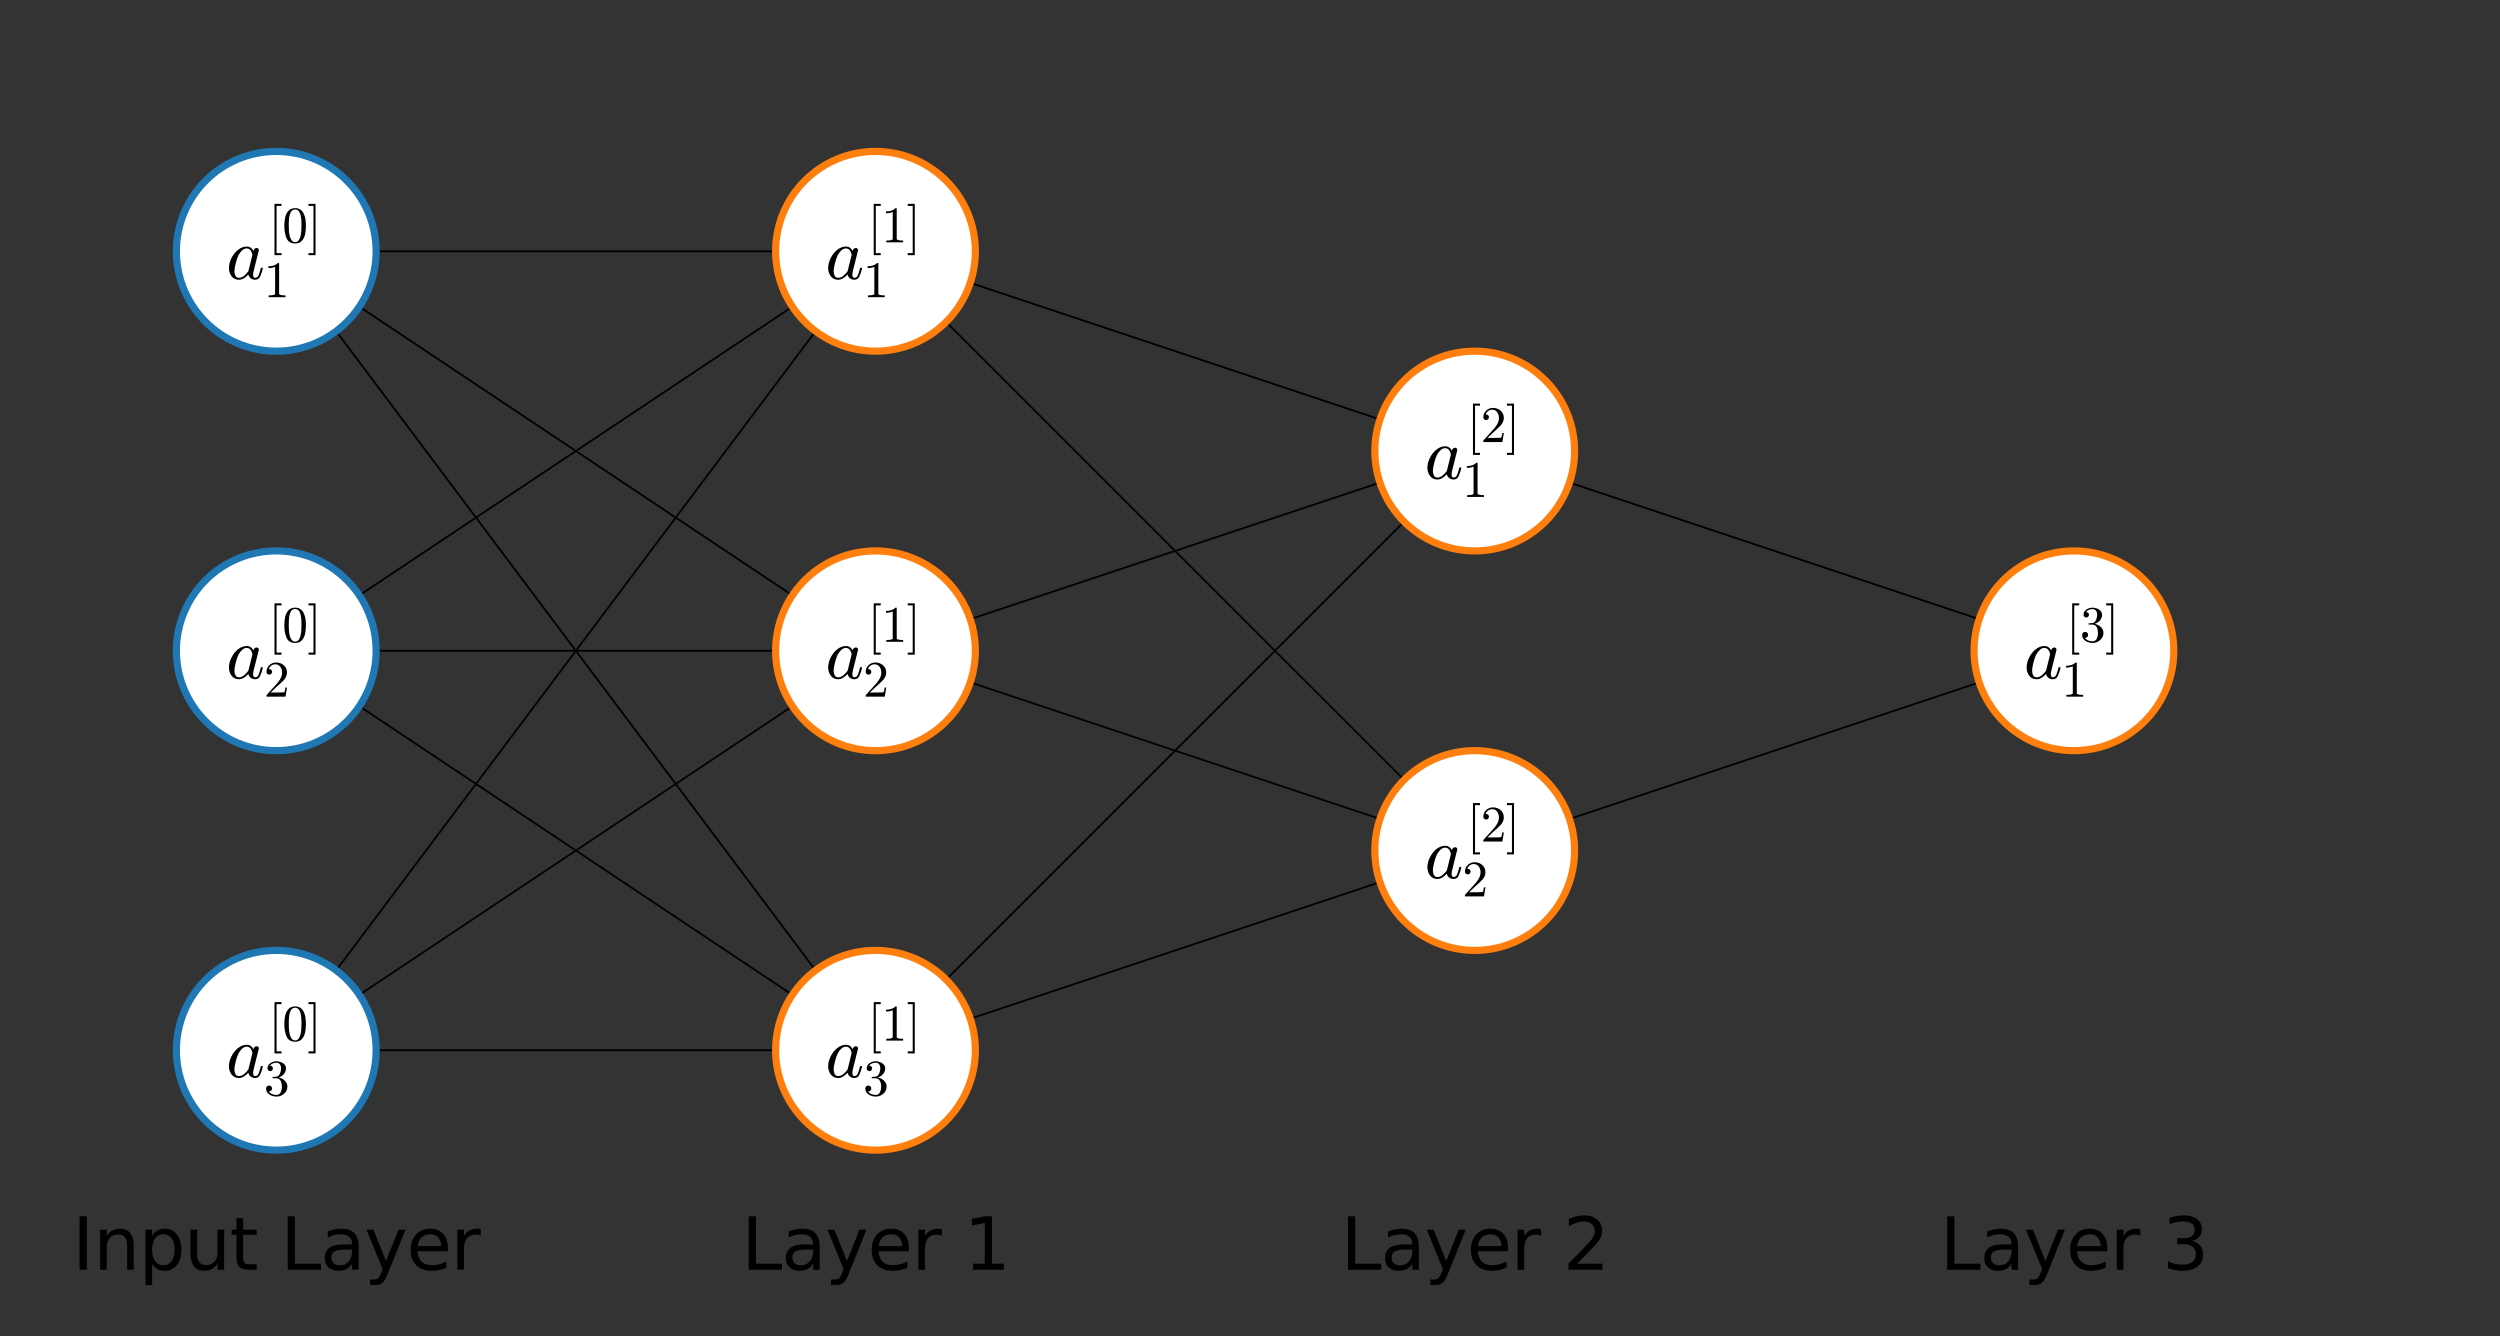 <?xml version="1.0" encoding="utf-8" standalone="no"?>
<!DOCTYPE svg PUBLIC "-//W3C//DTD SVG 1.1//EN"
  "http://www.w3.org/Graphics/SVG/1.1/DTD/svg11.dtd">
<svg height="186.639pt" version="1.1" viewBox="0 0 349.2 186.639" width="349.2pt" xmlns="http://www.w3.org/2000/svg" xmlns:xlink="http://www.w3.org/1999/xlink">
 <rect x="0" y="0" width="349.2" height="186.639" fill="#333333" stroke="none"/>
 <defs>
  <style type="text/css">*{stroke-linecap:butt;stroke-linejoin:round;}</style>
 </defs>
 <g id="figure_1">
  <g id="patch_1">
   <path d="M 0 186.639 
L 349.2 186.639 
L 349.2 0 
L 0 0 
z
" style="fill:none;"/>
  </g>
  <g id="axes_1">
   <g id="line2d_1">
    <path clip-path="url(#p0f6936d162)" d="M 38.587 35.1 
L 122.287 35.1 
" style="fill:none;stroke:#000000;stroke-linecap:square;stroke-width:0.25;"/>
   </g>
   <g id="line2d_2">
    <path clip-path="url(#p0f6936d162)" d="M 38.587 35.1 
L 122.287 90.9 
" style="fill:none;stroke:#000000;stroke-linecap:square;stroke-width:0.25;"/>
   </g>
   <g id="line2d_3">
    <path clip-path="url(#p0f6936d162)" d="M 38.587 35.1 
L 122.287 146.7 
" style="fill:none;stroke:#000000;stroke-linecap:square;stroke-width:0.25;"/>
   </g>
   <g id="line2d_4">
    <path clip-path="url(#p0f6936d162)" d="M 38.587 90.9 
L 122.287 35.1 
" style="fill:none;stroke:#000000;stroke-linecap:square;stroke-width:0.25;"/>
   </g>
   <g id="line2d_5">
    <path clip-path="url(#p0f6936d162)" d="M 38.587 90.9 
L 122.287 90.9 
" style="fill:none;stroke:#000000;stroke-linecap:square;stroke-width:0.25;"/>
   </g>
   <g id="line2d_6">
    <path clip-path="url(#p0f6936d162)" d="M 38.587 90.9 
L 122.287 146.7 
" style="fill:none;stroke:#000000;stroke-linecap:square;stroke-width:0.25;"/>
   </g>
   <g id="line2d_7">
    <path clip-path="url(#p0f6936d162)" d="M 38.587 146.7 
L 122.287 35.1 
" style="fill:none;stroke:#000000;stroke-linecap:square;stroke-width:0.25;"/>
   </g>
   <g id="line2d_8">
    <path clip-path="url(#p0f6936d162)" d="M 38.587 146.7 
L 122.287 90.9 
" style="fill:none;stroke:#000000;stroke-linecap:square;stroke-width:0.25;"/>
   </g>
   <g id="line2d_9">
    <path clip-path="url(#p0f6936d162)" d="M 38.587 146.7 
L 122.287 146.7 
" style="fill:none;stroke:#000000;stroke-linecap:square;stroke-width:0.25;"/>
   </g>
   <g id="line2d_10">
    <path clip-path="url(#p0f6936d162)" d="M 122.287 35.1 
L 205.988 63 
" style="fill:none;stroke:#000000;stroke-linecap:square;stroke-width:0.25;"/>
   </g>
   <g id="line2d_11">
    <path clip-path="url(#p0f6936d162)" d="M 122.287 35.1 
L 205.988 118.8 
" style="fill:none;stroke:#000000;stroke-linecap:square;stroke-width:0.25;"/>
   </g>
   <g id="line2d_12">
    <path clip-path="url(#p0f6936d162)" d="M 122.287 90.9 
L 205.988 63 
" style="fill:none;stroke:#000000;stroke-linecap:square;stroke-width:0.25;"/>
   </g>
   <g id="line2d_13">
    <path clip-path="url(#p0f6936d162)" d="M 122.287 90.9 
L 205.988 118.8 
" style="fill:none;stroke:#000000;stroke-linecap:square;stroke-width:0.25;"/>
   </g>
   <g id="line2d_14">
    <path clip-path="url(#p0f6936d162)" d="M 122.287 146.7 
L 205.988 63 
" style="fill:none;stroke:#000000;stroke-linecap:square;stroke-width:0.25;"/>
   </g>
   <g id="line2d_15">
    <path clip-path="url(#p0f6936d162)" d="M 122.287 146.7 
L 205.988 118.8 
" style="fill:none;stroke:#000000;stroke-linecap:square;stroke-width:0.25;"/>
   </g>
   <g id="line2d_16">
    <path clip-path="url(#p0f6936d162)" d="M 205.988 63 
L 289.688 90.9 
" style="fill:none;stroke:#000000;stroke-linecap:square;stroke-width:0.25;"/>
   </g>
   <g id="line2d_17">
    <path clip-path="url(#p0f6936d162)" d="M 205.988 118.8 
L 289.688 90.9 
" style="fill:none;stroke:#000000;stroke-linecap:square;stroke-width:0.25;"/>
   </g>
   <g id="patch_2">
    <path clip-path="url(#p0f6936d162)" d="M 38.587 49.05 
C 42.287 49.05 45.836 47.58 48.452 44.964 
C 51.068 42.348 52.538 38.8 52.538 35.1 
C 52.538 31.4 51.068 27.852 48.452 25.236 
C 45.836 22.62 42.287 21.15 38.587 21.15 
C 34.888 21.15 31.339 22.62 28.723 25.236 
C 26.107 27.852 24.637 31.4 24.637 35.1 
C 24.637 38.8 26.107 42.348 28.723 44.964 
C 31.339 47.58 34.888 49.05 38.587 49.05 
z
" style="fill:#ffffff;stroke:#1f77b4;stroke-linejoin:miter;"/>
   </g>
   <g id="patch_3">
    <path clip-path="url(#p0f6936d162)" d="M 38.587 104.85 
C 42.287 104.85 45.836 103.38 48.452 100.764 
C 51.068 98.148 52.538 94.6 52.538 90.9 
C 52.538 87.2 51.068 83.652 48.452 81.036 
C 45.836 78.42 42.287 76.95 38.587 76.95 
C 34.888 76.95 31.339 78.42 28.723 81.036 
C 26.107 83.652 24.637 87.2 24.637 90.9 
C 24.637 94.6 26.107 98.148 28.723 100.764 
C 31.339 103.38 34.888 104.85 38.587 104.85 
z
" style="fill:#ffffff;stroke:#1f77b4;stroke-linejoin:miter;"/>
   </g>
   <g id="patch_4">
    <path clip-path="url(#p0f6936d162)" d="M 38.587 160.65 
C 42.287 160.65 45.836 159.18 48.452 156.564 
C 51.068 153.948 52.538 150.4 52.538 146.7 
C 52.538 143 51.068 139.452 48.452 136.836 
C 45.836 134.22 42.287 132.75 38.587 132.75 
C 34.888 132.75 31.339 134.22 28.723 136.836 
C 26.107 139.452 24.637 143 24.637 146.7 
C 24.637 150.4 26.107 153.948 28.723 156.564 
C 31.339 159.18 34.888 160.65 38.587 160.65 
z
" style="fill:#ffffff;stroke:#1f77b4;stroke-linejoin:miter;"/>
   </g>
   <g id="patch_5">
    <path clip-path="url(#p0f6936d162)" d="M 122.287 49.05 
C 125.987 49.05 129.536 47.58 132.152 44.964 
C 134.768 42.348 136.238 38.8 136.238 35.1 
C 136.238 31.4 134.768 27.852 132.152 25.236 
C 129.536 22.62 125.987 21.15 122.287 21.15 
C 118.588 21.15 115.039 22.62 112.423 25.236 
C 109.807 27.852 108.338 31.4 108.338 35.1 
C 108.338 38.8 109.807 42.348 112.423 44.964 
C 115.039 47.58 118.588 49.05 122.287 49.05 
z
" style="fill:#ffffff;stroke:#ff7f0e;stroke-linejoin:miter;"/>
   </g>
   <g id="patch_6">
    <path clip-path="url(#p0f6936d162)" d="M 122.287 104.85 
C 125.987 104.85 129.536 103.38 132.152 100.764 
C 134.768 98.148 136.238 94.6 136.238 90.9 
C 136.238 87.2 134.768 83.652 132.152 81.036 
C 129.536 78.42 125.987 76.95 122.287 76.95 
C 118.588 76.95 115.039 78.42 112.423 81.036 
C 109.807 83.652 108.338 87.2 108.338 90.9 
C 108.338 94.6 109.807 98.148 112.423 100.764 
C 115.039 103.38 118.588 104.85 122.287 104.85 
z
" style="fill:#ffffff;stroke:#ff7f0e;stroke-linejoin:miter;"/>
   </g>
   <g id="patch_7">
    <path clip-path="url(#p0f6936d162)" d="M 122.287 160.65 
C 125.987 160.65 129.536 159.18 132.152 156.564 
C 134.768 153.948 136.238 150.4 136.238 146.7 
C 136.238 143 134.768 139.452 132.152 136.836 
C 129.536 134.22 125.987 132.75 122.287 132.75 
C 118.588 132.75 115.039 134.22 112.423 136.836 
C 109.807 139.452 108.338 143 108.338 146.7 
C 108.338 150.4 109.807 153.948 112.423 156.564 
C 115.039 159.18 118.588 160.65 122.287 160.65 
z
" style="fill:#ffffff;stroke:#ff7f0e;stroke-linejoin:miter;"/>
   </g>
   <g id="patch_8">
    <path clip-path="url(#p0f6936d162)" d="M 205.988 76.95 
C 209.687 76.95 213.236 75.48 215.852 72.864 
C 218.468 70.248 219.938 66.7 219.938 63 
C 219.938 59.3 218.468 55.752 215.852 53.136 
C 213.236 50.52 209.687 49.05 205.988 49.05 
C 202.288 49.05 198.739 50.52 196.123 53.136 
C 193.507 55.752 192.037 59.3 192.037 63 
C 192.037 66.7 193.507 70.248 196.123 72.864 
C 198.739 75.48 202.288 76.95 205.988 76.95 
z
" style="fill:#ffffff;stroke:#ff7f0e;stroke-linejoin:miter;"/>
   </g>
   <g id="patch_9">
    <path clip-path="url(#p0f6936d162)" d="M 205.988 132.75 
C 209.687 132.75 213.236 131.28 215.852 128.664 
C 218.468 126.048 219.938 122.5 219.938 118.8 
C 219.938 115.1 218.468 111.552 215.852 108.936 
C 213.236 106.32 209.687 104.85 205.988 104.85 
C 202.288 104.85 198.739 106.32 196.123 108.936 
C 193.507 111.552 192.037 115.1 192.037 118.8 
C 192.037 122.5 193.507 126.048 196.123 128.664 
C 198.739 131.28 202.288 132.75 205.988 132.75 
z
" style="fill:#ffffff;stroke:#ff7f0e;stroke-linejoin:miter;"/>
   </g>
   <g id="patch_10">
    <path clip-path="url(#p0f6936d162)" d="M 289.688 104.85 
C 293.387 104.85 296.936 103.38 299.552 100.764 
C 302.168 98.148 303.637 94.6 303.637 90.9 
C 303.637 87.2 302.168 83.652 299.552 81.036 
C 296.936 78.42 293.387 76.95 289.688 76.95 
C 285.988 76.95 282.439 78.42 279.823 81.036 
C 277.207 83.652 275.738 87.2 275.738 90.9 
C 275.738 94.6 277.207 98.148 279.823 100.764 
C 282.439 103.38 285.988 104.85 289.688 104.85 
z
" style="fill:#ffffff;stroke:#ff7f0e;stroke-linejoin:miter;"/>
   </g>
   <g id="text_1">
    <!-- Input Layer -->
    <g transform="translate(10.11 177.359)scale(0.1 -0.1)">
     <defs>
      <path d="M 628 4666 
L 1259 4666 
L 1259 0 
L 628 0 
L 628 4666 
z
" id="DejaVuSans-49" transform="scale(0.016)"/>
      <path d="M 3513 2113 
L 3513 0 
L 2938 0 
L 2938 2094 
Q 2938 2591 2744 2837 
Q 2550 3084 2163 3084 
Q 1697 3084 1428 2787 
Q 1159 2491 1159 1978 
L 1159 0 
L 581 0 
L 581 3500 
L 1159 3500 
L 1159 2956 
Q 1366 3272 1645 3428 
Q 1925 3584 2291 3584 
Q 2894 3584 3203 3211 
Q 3513 2838 3513 2113 
z
" id="DejaVuSans-6e" transform="scale(0.016)"/>
      <path d="M 1159 525 
L 1159 -1331 
L 581 -1331 
L 581 3500 
L 1159 3500 
L 1159 2969 
Q 1341 3281 1617 3432 
Q 1894 3584 2278 3584 
Q 2916 3584 3314 3078 
Q 3713 2572 3713 1747 
Q 3713 922 3314 415 
Q 2916 -91 2278 -91 
Q 1894 -91 1617 61 
Q 1341 213 1159 525 
z
M 3116 1747 
Q 3116 2381 2855 2742 
Q 2594 3103 2138 3103 
Q 1681 3103 1420 2742 
Q 1159 2381 1159 1747 
Q 1159 1113 1420 752 
Q 1681 391 2138 391 
Q 2594 391 2855 752 
Q 3116 1113 3116 1747 
z
" id="DejaVuSans-70" transform="scale(0.016)"/>
      <path d="M 544 1381 
L 544 3500 
L 1119 3500 
L 1119 1403 
Q 1119 906 1312 657 
Q 1506 409 1894 409 
Q 2359 409 2629 706 
Q 2900 1003 2900 1516 
L 2900 3500 
L 3475 3500 
L 3475 0 
L 2900 0 
L 2900 538 
Q 2691 219 2414 64 
Q 2138 -91 1772 -91 
Q 1169 -91 856 284 
Q 544 659 544 1381 
z
M 1991 3584 
L 1991 3584 
z
" id="DejaVuSans-75" transform="scale(0.016)"/>
      <path d="M 1172 4494 
L 1172 3500 
L 2356 3500 
L 2356 3053 
L 1172 3053 
L 1172 1153 
Q 1172 725 1289 603 
Q 1406 481 1766 481 
L 2356 481 
L 2356 0 
L 1766 0 
Q 1100 0 847 248 
Q 594 497 594 1153 
L 594 3053 
L 172 3053 
L 172 3500 
L 594 3500 
L 594 4494 
L 1172 4494 
z
" id="DejaVuSans-74" transform="scale(0.016)"/>
      <path id="DejaVuSans-20" transform="scale(0.016)"/>
      <path d="M 628 4666 
L 1259 4666 
L 1259 531 
L 3531 531 
L 3531 0 
L 628 0 
L 628 4666 
z
" id="DejaVuSans-4c" transform="scale(0.016)"/>
      <path d="M 2194 1759 
Q 1497 1759 1228 1600 
Q 959 1441 959 1056 
Q 959 750 1161 570 
Q 1363 391 1709 391 
Q 2188 391 2477 730 
Q 2766 1069 2766 1631 
L 2766 1759 
L 2194 1759 
z
M 3341 1997 
L 3341 0 
L 2766 0 
L 2766 531 
Q 2569 213 2275 61 
Q 1981 -91 1556 -91 
Q 1019 -91 701 211 
Q 384 513 384 1019 
Q 384 1609 779 1909 
Q 1175 2209 1959 2209 
L 2766 2209 
L 2766 2266 
Q 2766 2663 2505 2880 
Q 2244 3097 1772 3097 
Q 1472 3097 1187 3025 
Q 903 2953 641 2809 
L 641 3341 
Q 956 3463 1253 3523 
Q 1550 3584 1831 3584 
Q 2591 3584 2966 3190 
Q 3341 2797 3341 1997 
z
" id="DejaVuSans-61" transform="scale(0.016)"/>
      <path d="M 2059 -325 
Q 1816 -950 1584 -1140 
Q 1353 -1331 966 -1331 
L 506 -1331 
L 506 -850 
L 844 -850 
Q 1081 -850 1212 -737 
Q 1344 -625 1503 -206 
L 1606 56 
L 191 3500 
L 800 3500 
L 1894 763 
L 2988 3500 
L 3597 3500 
L 2059 -325 
z
" id="DejaVuSans-79" transform="scale(0.016)"/>
      <path d="M 3597 1894 
L 3597 1613 
L 953 1613 
Q 991 1019 1311 708 
Q 1631 397 2203 397 
Q 2534 397 2845 478 
Q 3156 559 3463 722 
L 3463 178 
Q 3153 47 2828 -22 
Q 2503 -91 2169 -91 
Q 1331 -91 842 396 
Q 353 884 353 1716 
Q 353 2575 817 3079 
Q 1281 3584 2069 3584 
Q 2775 3584 3186 3129 
Q 3597 2675 3597 1894 
z
M 3022 2063 
Q 3016 2534 2758 2815 
Q 2500 3097 2075 3097 
Q 1594 3097 1305 2825 
Q 1016 2553 972 2059 
L 3022 2063 
z
" id="DejaVuSans-65" transform="scale(0.016)"/>
      <path d="M 2631 2963 
Q 2534 3019 2420 3045 
Q 2306 3072 2169 3072 
Q 1681 3072 1420 2755 
Q 1159 2438 1159 1844 
L 1159 0 
L 581 0 
L 581 3500 
L 1159 3500 
L 1159 2956 
Q 1341 3275 1631 3429 
Q 1922 3584 2338 3584 
Q 2397 3584 2469 3576 
Q 2541 3569 2628 3553 
L 2631 2963 
z
" id="DejaVuSans-72" transform="scale(0.016)"/>
     </defs>
     <use xlink:href="#DejaVuSans-49"/>
     <use x="29.492" xlink:href="#DejaVuSans-6e"/>
     <use x="92.871" xlink:href="#DejaVuSans-70"/>
     <use x="156.348" xlink:href="#DejaVuSans-75"/>
     <use x="219.727" xlink:href="#DejaVuSans-74"/>
     <use x="258.936" xlink:href="#DejaVuSans-20"/>
     <use x="290.723" xlink:href="#DejaVuSans-4c"/>
     <use x="346.436" xlink:href="#DejaVuSans-61"/>
     <use x="407.715" xlink:href="#DejaVuSans-79"/>
     <use x="466.895" xlink:href="#DejaVuSans-65"/>
     <use x="528.418" xlink:href="#DejaVuSans-72"/>
    </g>
   </g>
   <g id="text_2">
    <!-- Layer 1 -->
    <g transform="translate(103.576 177.359)scale(0.1 -0.1)">
     <defs>
      <path d="M 794 531 
L 1825 531 
L 1825 4091 
L 703 3866 
L 703 4441 
L 1819 4666 
L 2450 4666 
L 2450 531 
L 3481 531 
L 3481 0 
L 794 0 
L 794 531 
z
" id="DejaVuSans-31" transform="scale(0.016)"/>
     </defs>
     <use xlink:href="#DejaVuSans-4c"/>
     <use x="55.713" xlink:href="#DejaVuSans-61"/>
     <use x="116.992" xlink:href="#DejaVuSans-79"/>
     <use x="176.172" xlink:href="#DejaVuSans-65"/>
     <use x="237.695" xlink:href="#DejaVuSans-72"/>
     <use x="278.809" xlink:href="#DejaVuSans-20"/>
     <use x="310.596" xlink:href="#DejaVuSans-31"/>
    </g>
   </g>
   <g id="text_3">
    <!-- Layer 2 -->
    <g transform="translate(187.276 177.359)scale(0.1 -0.1)">
     <defs>
      <path d="M 1228 531 
L 3431 531 
L 3431 0 
L 469 0 
L 469 531 
Q 828 903 1448 1529 
Q 2069 2156 2228 2338 
Q 2531 2678 2651 2914 
Q 2772 3150 2772 3378 
Q 2772 3750 2511 3984 
Q 2250 4219 1831 4219 
Q 1534 4219 1204 4116 
Q 875 4013 500 3803 
L 500 4441 
Q 881 4594 1212 4672 
Q 1544 4750 1819 4750 
Q 2544 4750 2975 4387 
Q 3406 4025 3406 3419 
Q 3406 3131 3298 2873 
Q 3191 2616 2906 2266 
Q 2828 2175 2409 1742 
Q 1991 1309 1228 531 
z
" id="DejaVuSans-32" transform="scale(0.016)"/>
     </defs>
     <use xlink:href="#DejaVuSans-4c"/>
     <use x="55.713" xlink:href="#DejaVuSans-61"/>
     <use x="116.992" xlink:href="#DejaVuSans-79"/>
     <use x="176.172" xlink:href="#DejaVuSans-65"/>
     <use x="237.695" xlink:href="#DejaVuSans-72"/>
     <use x="278.809" xlink:href="#DejaVuSans-20"/>
     <use x="310.596" xlink:href="#DejaVuSans-32"/>
    </g>
   </g>
   <g id="text_4">
    <!-- Layer 3 -->
    <g transform="translate(270.976 177.359)scale(0.1 -0.1)">
     <defs>
      <path d="M 2597 2516 
Q 3050 2419 3304 2112 
Q 3559 1806 3559 1356 
Q 3559 666 3084 287 
Q 2609 -91 1734 -91 
Q 1441 -91 1130 -33 
Q 819 25 488 141 
L 488 750 
Q 750 597 1062 519 
Q 1375 441 1716 441 
Q 2309 441 2620 675 
Q 2931 909 2931 1356 
Q 2931 1769 2642 2001 
Q 2353 2234 1838 2234 
L 1294 2234 
L 1294 2753 
L 1863 2753 
Q 2328 2753 2575 2939 
Q 2822 3125 2822 3475 
Q 2822 3834 2567 4026 
Q 2313 4219 1838 4219 
Q 1578 4219 1281 4162 
Q 984 4106 628 3988 
L 628 4550 
Q 988 4650 1302 4700 
Q 1616 4750 1894 4750 
Q 2613 4750 3031 4423 
Q 3450 4097 3450 3541 
Q 3450 3153 3228 2886 
Q 3006 2619 2597 2516 
z
" id="DejaVuSans-33" transform="scale(0.016)"/>
     </defs>
     <use xlink:href="#DejaVuSans-4c"/>
     <use x="55.713" xlink:href="#DejaVuSans-61"/>
     <use x="116.992" xlink:href="#DejaVuSans-79"/>
     <use x="176.172" xlink:href="#DejaVuSans-65"/>
     <use x="237.695" xlink:href="#DejaVuSans-72"/>
     <use x="278.809" xlink:href="#DejaVuSans-20"/>
     <use x="310.596" xlink:href="#DejaVuSans-33"/>
    </g>
   </g>
   <g id="text_5">
    <!-- $a_{1}^{[0]}$ -->
    <g transform="translate(31.587 39)scale(0.1 -0.1)">
     <defs>
      <path d="M 1113 -72 
Q 709 -72 476 233 
Q 244 538 244 953 
Q 244 1363 456 1803 
Q 669 2244 1030 2536 
Q 1391 2828 1806 2828 
Q 1997 2828 2147 2725 
Q 2297 2622 2381 2444 
Q 2453 2700 2663 2700 
Q 2744 2700 2798 2651 
Q 2853 2603 2853 2522 
Q 2853 2503 2851 2493 
Q 2850 2484 2847 2472 
L 2400 684 
Q 2356 494 2356 372 
Q 2356 97 2541 97 
Q 2741 97 2845 351 
Q 2950 606 3022 941 
Q 3034 978 3072 978 
L 3150 978 
Q 3175 978 3190 956 
Q 3206 934 3206 916 
Q 3094 469 2961 198 
Q 2828 -72 2528 -72 
Q 2313 -72 2147 54 
Q 1981 181 1941 391 
Q 1528 -72 1113 -72 
z
M 1119 97 
Q 1350 97 1567 270 
Q 1784 444 1941 678 
Q 1947 684 1947 697 
L 2291 2088 
L 2297 2106 
Q 2259 2334 2132 2498 
Q 2006 2663 1791 2663 
Q 1575 2663 1389 2486 
Q 1203 2309 1075 2069 
Q 950 1813 836 1366 
Q 722 919 722 672 
Q 722 450 817 273 
Q 913 97 1119 97 
z
" id="Cmmi10-61" transform="scale(0.016)"/>
      <path d="M 756 -1600 
L 756 4800 
L 1631 4800 
L 1631 4544 
L 1013 4544 
L 1013 -1344 
L 1631 -1344 
L 1631 -1600 
L 756 -1600 
z
" id="Cmr10-5b" transform="scale(0.016)"/>
      <path d="M 1600 -141 
Q 816 -141 533 504 
Q 250 1150 250 2041 
Q 250 2597 351 3087 
Q 453 3578 754 3920 
Q 1056 4263 1600 4263 
Q 2022 4263 2290 4056 
Q 2559 3850 2700 3523 
Q 2841 3197 2892 2823 
Q 2944 2450 2944 2041 
Q 2944 1491 2842 1011 
Q 2741 531 2444 195 
Q 2147 -141 1600 -141 
z
M 1600 25 
Q 1956 25 2131 390 
Q 2306 756 2347 1200 
Q 2388 1644 2388 2144 
Q 2388 2625 2347 3031 
Q 2306 3438 2132 3767 
Q 1959 4097 1600 4097 
Q 1238 4097 1063 3765 
Q 888 3434 847 3029 
Q 806 2625 806 2144 
Q 806 1788 823 1472 
Q 841 1156 916 820 
Q 991 484 1158 254 
Q 1325 25 1600 25 
z
" id="Cmr10-30" transform="scale(0.016)"/>
      <path d="M 141 -1600 
L 141 -1344 
L 763 -1344 
L 763 4544 
L 141 4544 
L 141 4800 
L 1019 4800 
L 1019 -1600 
L 141 -1600 
z
" id="Cmr10-5d" transform="scale(0.016)"/>
      <path d="M 594 0 
L 594 225 
Q 1394 225 1394 428 
L 1394 3788 
Q 1063 3628 556 3628 
L 556 3853 
Q 1341 3853 1741 4263 
L 1831 4263 
Q 1853 4263 1873 4245 
Q 1894 4228 1894 4206 
L 1894 428 
Q 1894 225 2694 225 
L 2694 0 
L 594 0 
z
" id="Cmr10-31" transform="scale(0.016)"/>
     </defs>
     <use transform="translate(0 0.383)" xlink:href="#Cmmi10-61"/>
     <use transform="translate(59.086 51.5)scale(0.7)" xlink:href="#Cmr10-5b"/>
     <use transform="translate(78.466 51.5)scale(0.7)" xlink:href="#Cmr10-30"/>
     <use transform="translate(113.466 51.5)scale(0.7)" xlink:href="#Cmr10-5d"/>
     <use transform="translate(52.783 -25.127)scale(0.7)" xlink:href="#Cmr10-31"/>
    </g>
   </g>
   <g id="text_6">
    <!-- $a_{2}^{[0]}$ -->
    <g transform="translate(31.587 94.8)scale(0.1 -0.1)">
     <defs>
      <path d="M 319 0 
L 319 172 
Q 319 188 331 206 
L 1325 1306 
Q 1550 1550 1690 1715 
Q 1831 1881 1968 2097 
Q 2106 2313 2186 2536 
Q 2266 2759 2266 3009 
Q 2266 3272 2169 3511 
Q 2072 3750 1880 3894 
Q 1688 4038 1416 4038 
Q 1138 4038 916 3870 
Q 694 3703 603 3438 
Q 628 3444 672 3444 
Q 816 3444 917 3347 
Q 1019 3250 1019 3097 
Q 1019 2950 917 2848 
Q 816 2747 672 2747 
Q 522 2747 420 2851 
Q 319 2956 319 3097 
Q 319 3338 409 3548 
Q 500 3759 670 3923 
Q 841 4088 1055 4175 
Q 1269 4263 1509 4263 
Q 1875 4263 2190 4108 
Q 2506 3953 2690 3670 
Q 2875 3388 2875 3009 
Q 2875 2731 2753 2481 
Q 2631 2231 2440 2026 
Q 2250 1822 1953 1562 
Q 1656 1303 1563 1216 
L 838 519 
L 1453 519 
Q 1906 519 2211 526 
Q 2516 534 2534 550 
Q 2609 631 2688 1141 
L 2875 1141 
L 2694 0 
L 319 0 
z
" id="Cmr10-32" transform="scale(0.016)"/>
     </defs>
     <use transform="translate(0 0.383)" xlink:href="#Cmmi10-61"/>
     <use transform="translate(59.086 51.5)scale(0.7)" xlink:href="#Cmr10-5b"/>
     <use transform="translate(78.466 51.5)scale(0.7)" xlink:href="#Cmr10-30"/>
     <use transform="translate(113.466 51.5)scale(0.7)" xlink:href="#Cmr10-5d"/>
     <use transform="translate(52.783 -25.127)scale(0.7)" xlink:href="#Cmr10-32"/>
    </g>
   </g>
   <g id="text_7">
    <!-- $a_{3}^{[0]}$ -->
    <g transform="translate(31.587 150.5)scale(0.1 -0.1)">
     <defs>
      <path d="M 609 494 
Q 759 275 1012 169 
Q 1266 63 1556 63 
Q 1928 63 2084 380 
Q 2241 697 2241 1100 
Q 2241 1281 2208 1462 
Q 2175 1644 2097 1800 
Q 2019 1956 1883 2050 
Q 1747 2144 1550 2144 
L 1125 2144 
Q 1069 2144 1069 2203 
L 1069 2259 
Q 1069 2309 1125 2309 
L 1478 2338 
Q 1703 2338 1851 2506 
Q 2000 2675 2069 2917 
Q 2138 3159 2138 3378 
Q 2138 3684 1994 3881 
Q 1850 4078 1556 4078 
Q 1313 4078 1091 3986 
Q 869 3894 738 3706 
Q 750 3709 759 3711 
Q 769 3713 781 3713 
Q 925 3713 1022 3613 
Q 1119 3513 1119 3372 
Q 1119 3234 1022 3134 
Q 925 3034 781 3034 
Q 641 3034 541 3134 
Q 441 3234 441 3372 
Q 441 3647 606 3850 
Q 772 4053 1033 4158 
Q 1294 4263 1556 4263 
Q 1750 4263 1965 4205 
Q 2181 4147 2356 4039 
Q 2531 3931 2642 3762 
Q 2753 3594 2753 3378 
Q 2753 3109 2633 2881 
Q 2513 2653 2303 2487 
Q 2094 2322 1844 2241 
Q 2122 2188 2372 2031 
Q 2622 1875 2773 1631 
Q 2925 1388 2925 1106 
Q 2925 753 2731 467 
Q 2538 181 2222 20 
Q 1906 -141 1556 -141 
Q 1256 -141 954 -26 
Q 653 88 461 316 
Q 269 544 269 863 
Q 269 1022 375 1128 
Q 481 1234 641 1234 
Q 744 1234 830 1186 
Q 916 1138 964 1050 
Q 1013 963 1013 863 
Q 1013 706 903 600 
Q 794 494 641 494 
L 609 494 
z
" id="Cmr10-33" transform="scale(0.016)"/>
     </defs>
     <use transform="translate(0 0.383)" xlink:href="#Cmmi10-61"/>
     <use transform="translate(59.086 51.5)scale(0.7)" xlink:href="#Cmr10-5b"/>
     <use transform="translate(78.466 51.5)scale(0.7)" xlink:href="#Cmr10-30"/>
     <use transform="translate(113.466 51.5)scale(0.7)" xlink:href="#Cmr10-5d"/>
     <use transform="translate(52.783 -25.127)scale(0.7)" xlink:href="#Cmr10-33"/>
    </g>
   </g>
   <g id="text_8">
    <!-- $a_{1}^{[1]}$ -->
    <g transform="translate(115.287 39)scale(0.1 -0.1)">
     <use transform="translate(0 0.383)" xlink:href="#Cmmi10-61"/>
     <use transform="translate(59.086 51.5)scale(0.7)" xlink:href="#Cmr10-5b"/>
     <use transform="translate(78.466 51.5)scale(0.7)" xlink:href="#Cmr10-31"/>
     <use transform="translate(113.466 51.5)scale(0.7)" xlink:href="#Cmr10-5d"/>
     <use transform="translate(52.783 -25.127)scale(0.7)" xlink:href="#Cmr10-31"/>
    </g>
   </g>
   <g id="text_9">
    <!-- $a_{2}^{[1]}$ -->
    <g transform="translate(115.287 94.8)scale(0.1 -0.1)">
     <use transform="translate(0 0.383)" xlink:href="#Cmmi10-61"/>
     <use transform="translate(59.086 51.5)scale(0.7)" xlink:href="#Cmr10-5b"/>
     <use transform="translate(78.466 51.5)scale(0.7)" xlink:href="#Cmr10-31"/>
     <use transform="translate(113.466 51.5)scale(0.7)" xlink:href="#Cmr10-5d"/>
     <use transform="translate(52.783 -25.127)scale(0.7)" xlink:href="#Cmr10-32"/>
    </g>
   </g>
   <g id="text_10">
    <!-- $a_{3}^{[1]}$ -->
    <g transform="translate(115.287 150.5)scale(0.1 -0.1)">
     <use transform="translate(0 0.383)" xlink:href="#Cmmi10-61"/>
     <use transform="translate(59.086 51.5)scale(0.7)" xlink:href="#Cmr10-5b"/>
     <use transform="translate(78.466 51.5)scale(0.7)" xlink:href="#Cmr10-31"/>
     <use transform="translate(113.466 51.5)scale(0.7)" xlink:href="#Cmr10-5d"/>
     <use transform="translate(52.783 -25.127)scale(0.7)" xlink:href="#Cmr10-33"/>
    </g>
   </g>
   <g id="text_11">
    <!-- $a_{1}^{[2]}$ -->
    <g transform="translate(198.988 66.9)scale(0.1 -0.1)">
     <use transform="translate(0 0.383)" xlink:href="#Cmmi10-61"/>
     <use transform="translate(59.086 51.5)scale(0.7)" xlink:href="#Cmr10-5b"/>
     <use transform="translate(78.466 51.5)scale(0.7)" xlink:href="#Cmr10-32"/>
     <use transform="translate(113.466 51.5)scale(0.7)" xlink:href="#Cmr10-5d"/>
     <use transform="translate(52.783 -25.127)scale(0.7)" xlink:href="#Cmr10-31"/>
    </g>
   </g>
   <g id="text_12">
    <!-- $a_{2}^{[2]}$ -->
    <g transform="translate(198.988 122.7)scale(0.1 -0.1)">
     <use transform="translate(0 0.383)" xlink:href="#Cmmi10-61"/>
     <use transform="translate(59.086 51.5)scale(0.7)" xlink:href="#Cmr10-5b"/>
     <use transform="translate(78.466 51.5)scale(0.7)" xlink:href="#Cmr10-32"/>
     <use transform="translate(113.466 51.5)scale(0.7)" xlink:href="#Cmr10-5d"/>
     <use transform="translate(52.783 -25.127)scale(0.7)" xlink:href="#Cmr10-32"/>
    </g>
   </g>
   <g id="text_13">
    <!-- $a_{1}^{[3]}$ -->
    <g transform="translate(282.688 94.8)scale(0.1 -0.1)">
     <use transform="translate(0 0.383)" xlink:href="#Cmmi10-61"/>
     <use transform="translate(59.086 51.5)scale(0.7)" xlink:href="#Cmr10-5b"/>
     <use transform="translate(78.466 51.5)scale(0.7)" xlink:href="#Cmr10-33"/>
     <use transform="translate(113.466 51.5)scale(0.7)" xlink:href="#Cmr10-5d"/>
     <use transform="translate(52.783 -25.127)scale(0.7)" xlink:href="#Cmr10-31"/>
    </g>
   </g>
  </g>
 </g>
 <defs>
  <clipPath id="p0f6936d162">
   <rect height="167.4" width="334.8" x="7.2" y="7.2"/>
  </clipPath>
 </defs>
</svg>
